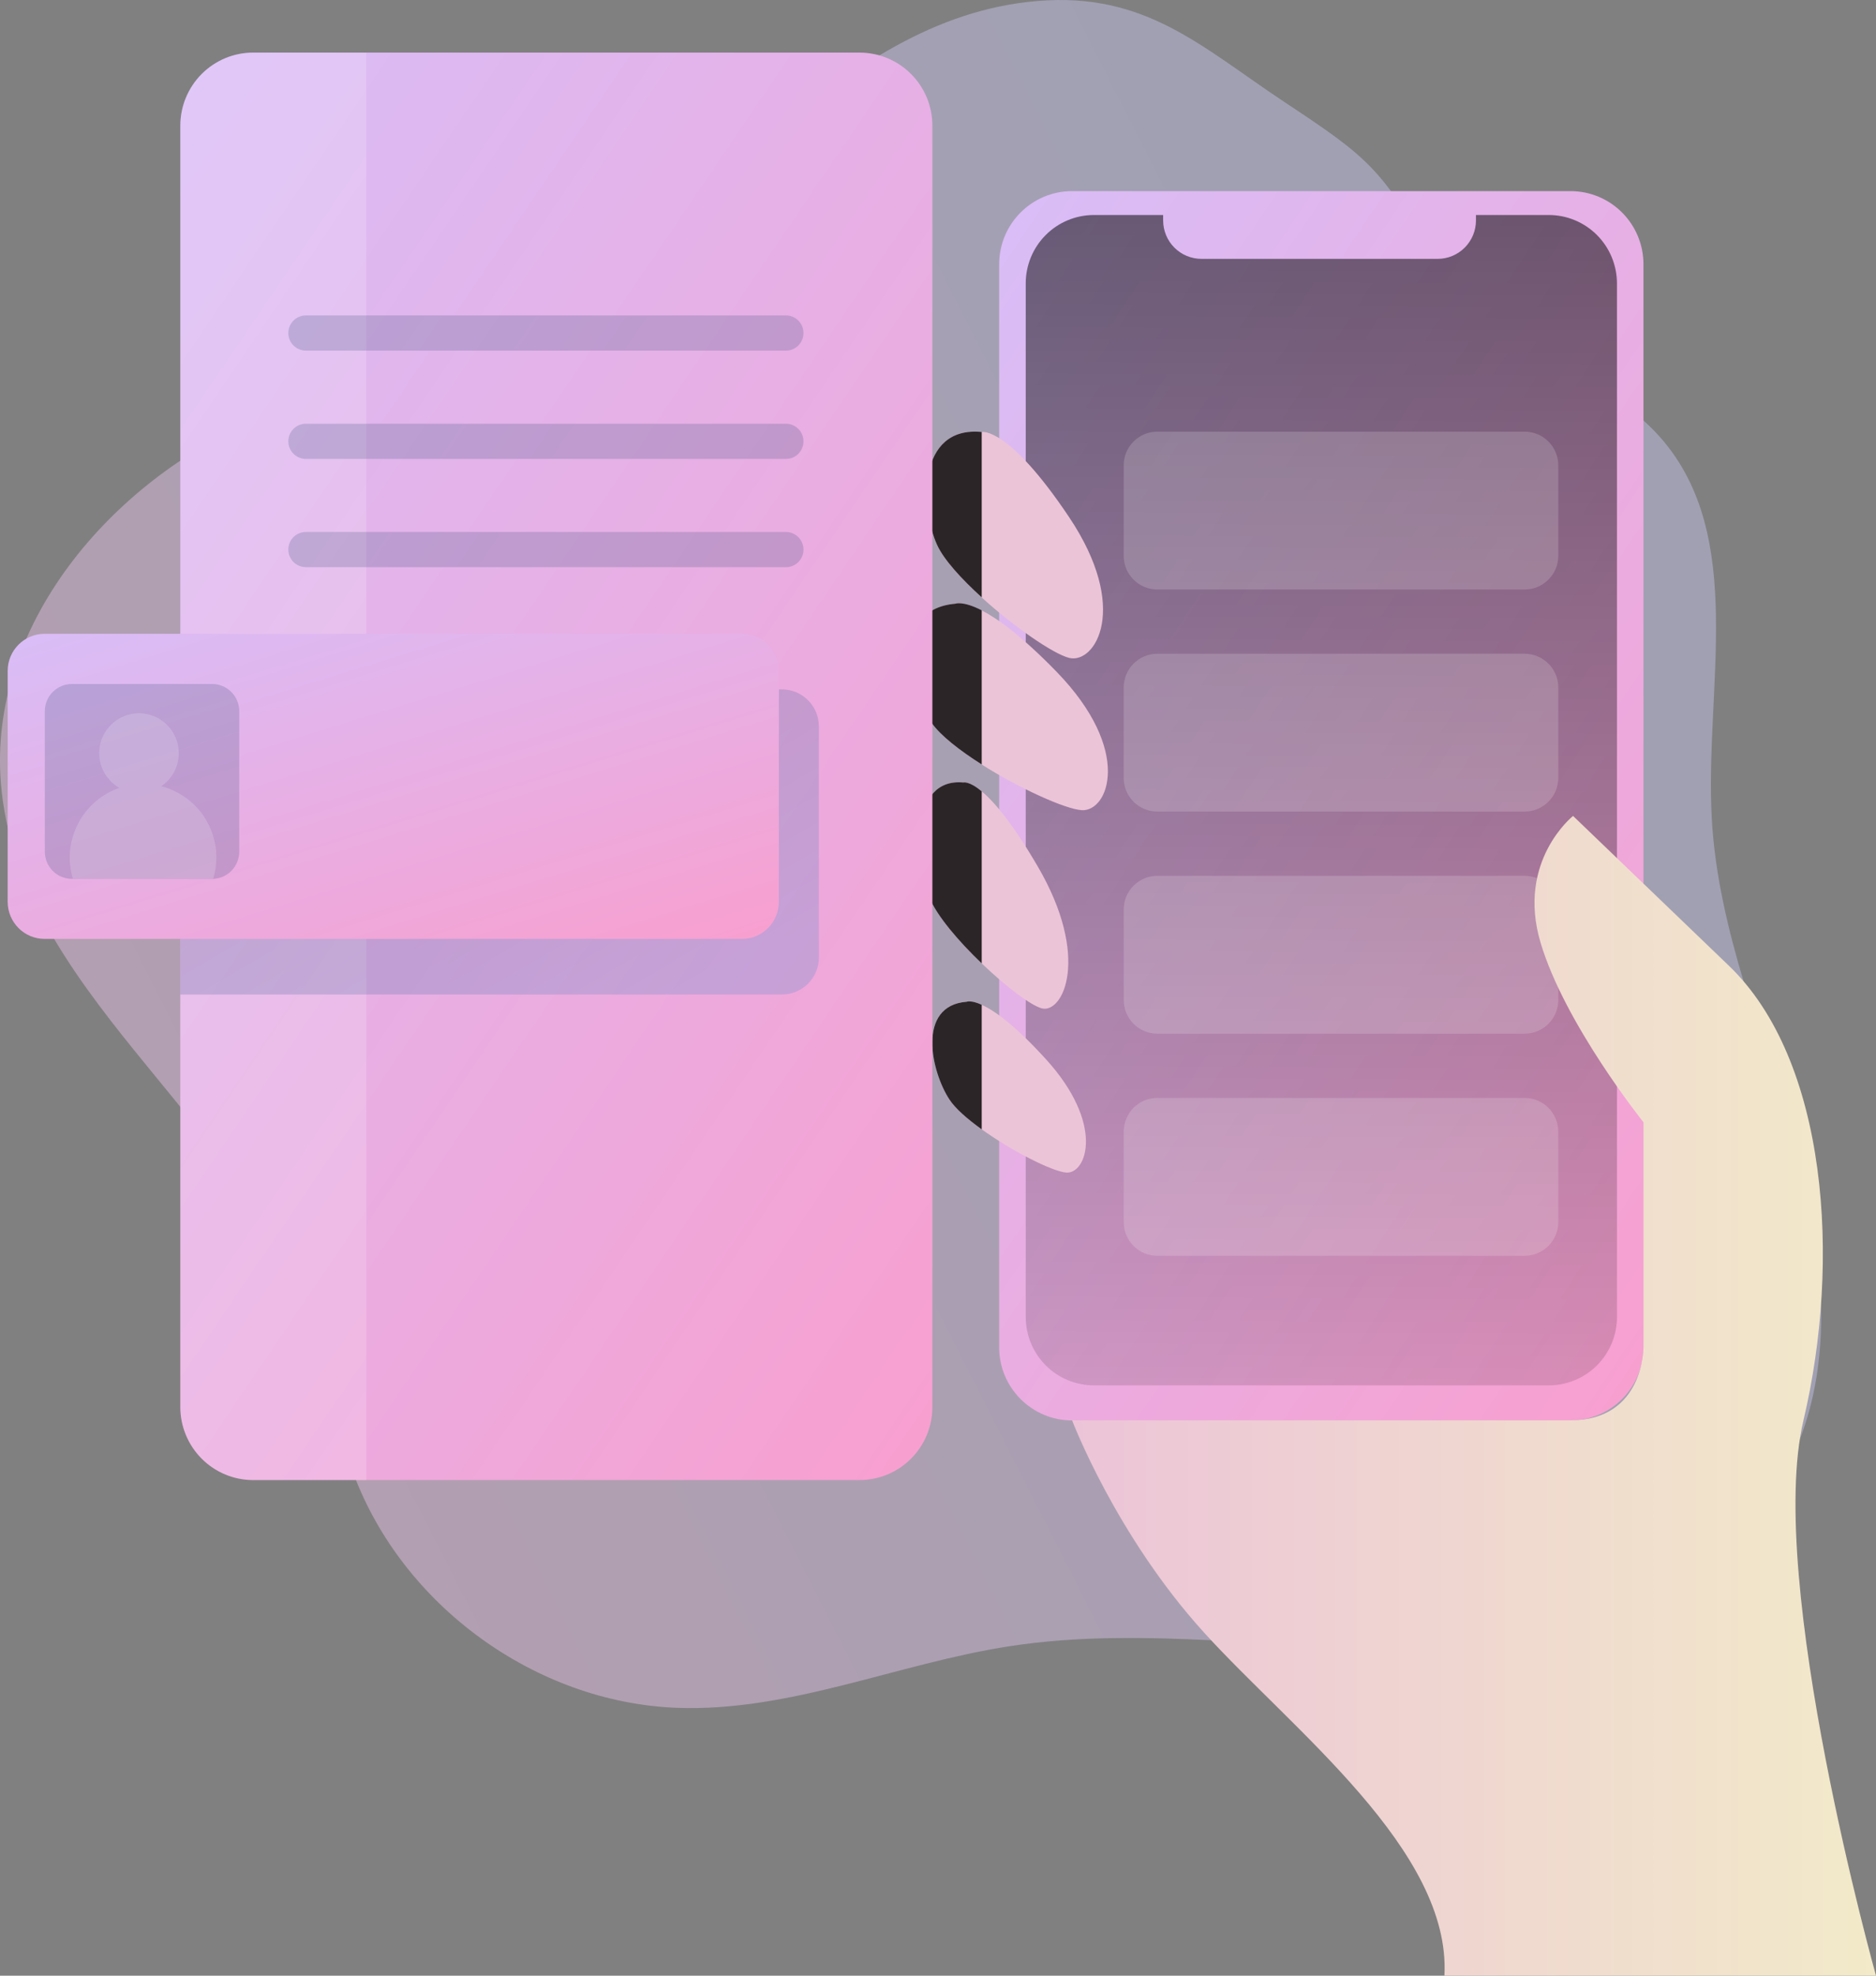 <svg width="76" height="80" viewBox="0 0 76 80" fill="none" xmlns="http://www.w3.org/2000/svg">
<rect x="0" y="0" width="76" height="80" fill="#808080" stroke="none"/>
<g clip-path="url(#clip0)">
<path opacity="0.4" d="M42.036 0.039C33.682 0.729 28.529 9.495 21.013 13.218C17.636 14.891 13.832 15.504 10.368 16.987C4.477 19.508 -0.494 25.341 0.038 31.74C0.727 40.034 9.651 45.184 12.456 53.016C13.229 55.177 13.512 57.492 14.31 59.643C16.301 65.013 21.697 68.931 27.406 69.153C31.99 69.331 36.365 67.356 40.902 66.659C46.455 65.805 52.117 66.886 57.739 66.694C63.361 66.502 69.498 64.587 72.255 59.679C74.486 55.705 73.941 50.755 72.706 46.365C71.472 41.976 69.597 37.692 69.347 33.138C69.058 27.835 70.775 21.726 67.282 17.734C64.69 14.765 59.902 14.064 58.053 10.582C56.056 6.831 55.356 6.332 52 4.108C48.68 1.905 46.413 -0.323 42.036 0.039Z" fill="url(#paint0_linear)"/>
<path d="M63.625 7.739H43.432C41.801 7.739 40.478 9.065 40.478 10.701V54.556C40.478 56.191 41.801 57.517 43.432 57.517H63.625C65.257 57.517 66.579 56.191 66.579 54.556V10.701C66.579 9.065 65.257 7.739 63.625 7.739Z" fill="url(#paint1_linear)"/>
<path d="M65.506 11.474V53.329C65.506 54.063 65.215 54.767 64.697 55.286C64.179 55.805 63.477 56.096 62.744 56.096H44.313C43.581 56.095 42.88 55.804 42.362 55.285C41.845 54.766 41.554 54.062 41.554 53.329V11.475C41.554 10.741 41.845 10.037 42.363 9.518C42.88 8.999 43.582 8.707 44.314 8.706H47.121V8.925C47.121 9.129 47.161 9.332 47.239 9.521C47.317 9.71 47.431 9.882 47.576 10.026C47.72 10.171 47.891 10.286 48.08 10.364C48.269 10.442 48.471 10.482 48.675 10.482H58.24C58.444 10.483 58.646 10.443 58.835 10.364C59.023 10.286 59.195 10.171 59.339 10.027C59.483 9.882 59.598 9.71 59.676 9.521C59.754 9.332 59.794 9.129 59.794 8.925V8.706H62.745C63.477 8.707 64.179 8.999 64.697 9.518C65.214 10.037 65.505 10.74 65.506 11.474Z" fill="url(#paint2_linear)"/>
<path opacity="0.81" d="M65.506 11.474V53.329C65.506 54.063 65.215 54.767 64.697 55.286C64.179 55.805 63.477 56.096 62.744 56.096H44.313C43.581 56.095 42.88 55.804 42.362 55.285C41.845 54.766 41.554 54.062 41.554 53.329V11.475C41.554 10.741 41.845 10.037 42.363 9.518C42.88 8.999 43.582 8.707 44.314 8.706H47.121V8.925C47.121 9.129 47.161 9.332 47.239 9.521C47.317 9.71 47.431 9.882 47.576 10.026C47.72 10.171 47.891 10.286 48.08 10.364C48.269 10.442 48.471 10.482 48.675 10.482H58.24C58.444 10.483 58.646 10.443 58.835 10.364C59.023 10.286 59.195 10.171 59.339 10.027C59.483 9.882 59.598 9.71 59.676 9.521C59.754 9.332 59.794 9.129 59.794 8.925V8.706H62.745C63.477 8.707 64.179 8.999 64.697 9.518C65.214 10.037 65.505 10.74 65.506 11.474Z" fill="url(#paint3_linear)"/>
<path opacity="0.17" d="M61.766 35.465H46.885C46.133 35.465 45.523 36.076 45.523 36.831V40.49C45.523 41.245 46.133 41.856 46.885 41.856H61.766C62.519 41.856 63.129 41.245 63.129 40.49V36.831C63.129 36.076 62.519 35.465 61.766 35.465Z" fill="white"/>
<path opacity="0.17" d="M61.766 44.458H46.885C46.133 44.458 45.523 45.069 45.523 45.824V49.483C45.523 50.238 46.133 50.85 46.885 50.85H61.766C62.519 50.85 63.129 50.238 63.129 49.483V45.824C63.129 45.069 62.519 44.458 61.766 44.458Z" fill="white"/>
<path d="M70.04 39.104L63.727 33.039C63.727 33.039 61.428 34.863 62.409 38.165C63.39 41.467 66.579 45.441 66.579 45.441V54.549C66.579 54.549 66.615 57.512 63.624 57.512H43.433C43.433 57.512 45.194 62.16 48.778 66.106C52.361 70.052 58.792 74.926 58.516 80H76C76 80 71.521 64.019 73.06 57.517C74.6 51.016 74.025 42.928 70.04 39.104Z" fill="url(#paint4_linear)"/>
<path d="M43.315 26.64C42.676 26.484 41.075 25.377 39.771 24.195C38.943 23.444 38.233 22.663 37.965 22.074C37.273 20.558 37.151 17.237 39.771 17.492C39.771 17.492 40.84 17.248 43.315 20.946C45.79 24.645 44.36 26.898 43.315 26.64Z" fill="url(#paint5_linear)"/>
<path d="M43.825 32.806C43.157 32.766 41.287 31.918 39.767 30.955C38.875 30.389 38.097 29.784 37.744 29.278C36.79 27.911 36.075 24.667 38.7 24.446C38.7 24.446 38.996 24.312 39.769 24.714C40.414 25.048 41.391 25.748 42.806 27.204C45.907 30.396 44.903 32.87 43.825 32.806Z" fill="url(#paint6_linear)"/>
<path d="M42.198 40.829C41.754 40.709 40.74 39.938 39.771 39.011C38.836 38.121 37.953 37.085 37.652 36.345C37.037 34.831 36.85 31.486 39.023 31.686C39.023 31.686 39.254 31.615 39.771 32.045C40.259 32.447 41.002 33.304 42.043 35.088C44.19 38.762 43.066 41.063 42.198 40.829Z" fill="url(#paint7_linear)"/>
<path d="M43.195 47.48C42.632 47.437 40.997 46.612 39.771 45.73C39.194 45.315 38.702 44.888 38.466 44.525C37.717 43.393 37.129 40.721 39.159 40.564C39.159 40.564 39.332 40.486 39.771 40.686C40.259 40.907 41.078 41.472 42.354 42.869C44.776 45.52 44.023 47.542 43.195 47.48Z" fill="url(#paint8_linear)"/>
<path opacity="0.17" d="M61.766 17.479H46.885C46.133 17.479 45.523 18.09 45.523 18.845V22.504C45.523 23.259 46.133 23.87 46.885 23.87H61.766C62.519 23.87 63.129 23.259 63.129 22.504V18.845C63.129 18.09 62.519 17.479 61.766 17.479Z" fill="white"/>
<path opacity="0.17" d="M61.766 26.472H46.885C46.133 26.472 45.523 27.083 45.523 27.838V31.497C45.523 32.252 46.133 32.863 46.885 32.863H61.766C62.519 32.863 63.129 32.252 63.129 31.497V27.838C63.129 27.083 62.519 26.472 61.766 26.472Z" fill="white"/>
<path opacity="0.81" d="M39.771 17.492V24.189C38.943 23.439 38.233 22.658 37.965 22.069C37.278 20.558 37.151 17.237 39.771 17.492Z" fill="url(#paint9_linear)"/>
<path opacity="0.81" d="M39.771 24.713V30.955C38.879 30.389 38.101 29.784 37.748 29.278C36.794 27.911 36.079 24.667 38.703 24.446C38.703 24.446 39 24.318 39.771 24.713Z" fill="url(#paint10_linear)"/>
<path opacity="0.81" d="M39.771 32.045V39.01C38.836 38.119 37.953 37.084 37.652 36.343C37.037 34.83 36.85 31.485 39.023 31.685C39.023 31.686 39.254 31.611 39.771 32.045Z" fill="url(#paint11_linear)"/>
<path opacity="0.81" d="M39.771 40.686V45.73C39.194 45.315 38.702 44.888 38.466 44.525C37.717 43.393 37.129 40.721 39.159 40.564C39.159 40.564 39.332 40.486 39.771 40.686Z" fill="url(#paint12_linear)"/>
<path d="M37.772 5.09V56.971C37.772 57.359 37.696 57.744 37.548 58.104C37.4 58.463 37.182 58.789 36.908 59.064C36.634 59.339 36.309 59.557 35.95 59.706C35.592 59.855 35.208 59.931 34.82 59.931H10.257C9.869 59.931 9.486 59.855 9.127 59.706C8.769 59.557 8.444 59.339 8.17 59.064C7.895 58.789 7.678 58.463 7.53 58.104C7.381 57.744 7.305 57.359 7.305 56.971V5.09C7.305 4.701 7.381 4.316 7.53 3.957C7.678 3.598 7.895 3.272 8.17 2.997C8.444 2.722 8.769 2.504 9.127 2.355C9.486 2.206 9.869 2.13 10.257 2.13H34.82C35.208 2.13 35.592 2.206 35.95 2.355C36.309 2.504 36.634 2.722 36.908 2.997C37.182 3.272 37.4 3.598 37.548 3.957C37.696 4.316 37.772 4.701 37.772 5.09Z" fill="url(#paint13_linear)"/>
<path opacity="0.17" d="M14.839 2.13V59.931H10.257C9.869 59.931 9.486 59.855 9.127 59.706C8.769 59.557 8.444 59.339 8.17 59.064C7.895 58.789 7.678 58.463 7.53 58.104C7.381 57.744 7.305 57.359 7.305 56.971V5.09C7.305 4.701 7.381 4.316 7.53 3.957C7.678 3.598 7.895 3.272 8.17 2.997C8.444 2.722 8.769 2.504 9.127 2.355C9.486 2.206 9.869 2.13 10.257 2.13H14.839Z" fill="white"/>
<path opacity="0.19" d="M33.174 29.416V38.768C33.174 39.166 33.016 39.548 32.735 39.829C32.455 40.111 32.074 40.269 31.676 40.269H7.305V27.915H31.676C31.873 27.915 32.068 27.954 32.249 28.029C32.431 28.105 32.596 28.215 32.735 28.354C32.874 28.494 32.985 28.659 33.06 28.841C33.135 29.023 33.174 29.218 33.174 29.416Z" fill="url(#paint14_linear)"/>
<path d="M30.055 25.664H1.809C0.982 25.664 0.311 26.336 0.311 27.166V36.517C0.311 37.347 0.982 38.019 1.809 38.019H30.055C30.883 38.019 31.553 37.347 31.553 36.517V27.166C31.553 26.336 30.883 25.664 30.055 25.664Z" fill="url(#paint15_linear)"/>
<path opacity="0.19" d="M31.838 14.198H12.393C12.204 14.198 12.023 14.123 11.889 13.989C11.756 13.856 11.681 13.675 11.68 13.486C11.68 13.296 11.755 13.115 11.889 12.981C12.023 12.847 12.204 12.772 12.393 12.772H31.838C32.027 12.772 32.208 12.847 32.342 12.981C32.475 13.115 32.55 13.296 32.55 13.486C32.55 13.579 32.532 13.672 32.496 13.758C32.46 13.845 32.408 13.924 32.342 13.99C32.275 14.056 32.197 14.108 32.11 14.144C32.024 14.18 31.931 14.198 31.838 14.198Z" fill="url(#paint16_linear)"/>
<path opacity="0.19" d="M31.838 18.584H12.393C12.204 18.584 12.023 18.508 11.889 18.374C11.755 18.241 11.68 18.059 11.68 17.87C11.681 17.68 11.756 17.499 11.889 17.366C12.023 17.232 12.204 17.157 12.393 17.157H31.838C31.931 17.157 32.024 17.175 32.11 17.211C32.197 17.247 32.275 17.299 32.342 17.365C32.408 17.431 32.46 17.51 32.496 17.597C32.532 17.683 32.55 17.776 32.55 17.87C32.55 18.059 32.475 18.241 32.342 18.374C32.208 18.508 32.027 18.584 31.838 18.584Z" fill="url(#paint17_linear)"/>
<path opacity="0.19" d="M31.838 22.966H12.393C12.204 22.966 12.023 22.891 11.889 22.758C11.756 22.624 11.681 22.443 11.68 22.254C11.68 22.064 11.755 21.883 11.889 21.749C12.023 21.615 12.204 21.54 12.393 21.54H31.838C32.027 21.54 32.208 21.615 32.342 21.749C32.475 21.883 32.55 22.064 32.55 22.254C32.55 22.347 32.532 22.44 32.496 22.527C32.46 22.613 32.408 22.692 32.342 22.758C32.275 22.824 32.197 22.877 32.11 22.912C32.024 22.948 31.931 22.966 31.838 22.966Z" fill="url(#paint18_linear)"/>
<path opacity="0.19" d="M9.692 28.798V34.487C9.692 34.771 9.582 35.044 9.386 35.249C9.19 35.455 8.922 35.576 8.639 35.588C8.623 35.589 8.607 35.589 8.591 35.588H2.916C2.624 35.588 2.344 35.472 2.137 35.265C1.931 35.058 1.815 34.777 1.815 34.484V28.798C1.815 28.653 1.843 28.51 1.899 28.376C1.954 28.242 2.035 28.121 2.137 28.018C2.24 27.916 2.361 27.835 2.495 27.779C2.628 27.724 2.771 27.696 2.916 27.696H8.591C8.735 27.696 8.879 27.724 9.012 27.779C9.146 27.835 9.267 27.916 9.369 28.018C9.472 28.121 9.553 28.242 9.608 28.376C9.663 28.51 9.692 28.653 9.692 28.798Z" fill="url(#paint19_linear)"/>
<path opacity="0.17" d="M8.765 34.724C8.765 35.015 8.722 35.304 8.639 35.583C8.623 35.584 8.607 35.584 8.591 35.583H2.953C2.732 34.844 2.805 34.049 3.156 33.363C3.507 32.677 4.11 32.154 4.837 31.904C4.532 31.731 4.292 31.463 4.152 31.141C4.013 30.819 3.982 30.459 4.064 30.118C4.147 29.776 4.338 29.471 4.609 29.248C4.88 29.026 5.217 28.898 5.567 28.884C5.917 28.87 6.262 28.971 6.55 29.172C6.838 29.372 7.053 29.662 7.162 29.995C7.271 30.329 7.269 30.69 7.155 31.022C7.041 31.355 6.822 31.641 6.532 31.837C7.171 32.001 7.737 32.374 8.142 32.897C8.546 33.42 8.765 34.062 8.765 34.724Z" fill="white"/>
</g>
<defs>
<linearGradient id="paint0_linear" x1="36.9" y1="-18.937" x2="-15.517" y2="7.69" gradientUnits="userSpaceOnUse">
<stop stop-color="#D1CFFF"/>
<stop offset="1" stop-color="#FFCDFA"/>
<stop offset="1" stop-color="#FFCDFA"/>
</linearGradient>
<linearGradient id="paint1_linear" x1="51.377" y1="-19.642" x2="101.898" y2="14.436" gradientUnits="userSpaceOnUse">
<stop stop-color="#D5C1FC"/>
<stop offset="1" stop-color="#FB9CCB"/>
</linearGradient>
<linearGradient id="paint2_linear" x1="51.556" y1="-17.361" x2="98.968" y2="13.466" gradientUnits="userSpaceOnUse">
<stop stop-color="#D5C1FC"/>
<stop offset="1" stop-color="#FB9CCB"/>
</linearGradient>
<linearGradient id="paint3_linear" x1="53.813" y1="-25.494" x2="53.371" y2="64.05" gradientUnits="userSpaceOnUse">
<stop/>
<stop offset="0.97" stop-opacity="0.1"/>
</linearGradient>
<linearGradient id="paint4_linear" x1="43.433" y1="56.519" x2="76" y2="56.519" gradientUnits="userSpaceOnUse">
<stop stop-color="#ECC4D7"/>
<stop offset="0.42" stop-color="#EFD4D1"/>
<stop offset="1" stop-color="#F2EAC9"/>
</linearGradient>
<linearGradient id="paint5_linear" x1="3124.04" y1="1530.34" x2="3506.1" y2="1530.34" gradientUnits="userSpaceOnUse">
<stop stop-color="#ECC4D7"/>
<stop offset="0.42" stop-color="#EFD4D1"/>
<stop offset="1" stop-color="#F2EAC9"/>
</linearGradient>
<linearGradient id="paint6_linear" x1="3455.01" y1="1815.19" x2="3934.23" y2="1815.19" gradientUnits="userSpaceOnUse">
<stop stop-color="#ECC4D7"/>
<stop offset="0.42" stop-color="#FFBBAB"/>
<stop offset="1" stop-color="#FFBBAB"/>
</linearGradient>
<linearGradient id="paint7_linear" x1="2631.34" y1="2513.64" x2="2904.07" y2="2513.64" gradientUnits="userSpaceOnUse">
<stop stop-color="#ECC4D7"/>
<stop offset="0.42" stop-color="#EFD4D1"/>
<stop offset="1" stop-color="#F2EAC9"/>
</linearGradient>
<linearGradient id="paint8_linear" x1="2736.72" y1="2318.37" x2="3026.47" y2="2318.37" gradientUnits="userSpaceOnUse">
<stop stop-color="#ECC4D7"/>
<stop offset="0.42" stop-color="#EFD4D1"/>
<stop offset="1" stop-color="#F2EAC9"/>
</linearGradient>
<linearGradient id="paint9_linear" x1="915.323" y1="1075.82" x2="1020.95" y2="1074.42" gradientUnits="userSpaceOnUse">
<stop/>
<stop offset="0.97" stop-opacity="0.1"/>
</linearGradient>
<linearGradient id="paint10_linear" x1="1180.59" y1="1386.9" x2="1317.49" y2="1384.48" gradientUnits="userSpaceOnUse">
<stop/>
<stop offset="0.97" stop-opacity="0.1"/>
</linearGradient>
<linearGradient id="paint11_linear" x1="1044.21" y1="1980.69" x2="1164.05" y2="1979.04" gradientUnits="userSpaceOnUse">
<stop/>
<stop offset="0.97" stop-opacity="0.1"/>
</linearGradient>
<linearGradient id="paint12_linear" x1="839.163" y1="1718.83" x2="933.997" y2="1717.36" gradientUnits="userSpaceOnUse">
<stop/>
<stop offset="0.97" stop-opacity="0.1"/>
</linearGradient>
<linearGradient id="paint13_linear" x1="20.028" y1="-29.665" x2="78.805" y2="10.19" gradientUnits="userSpaceOnUse">
<stop stop-color="#D5C1FC"/>
<stop offset="1" stop-color="#FB9CCB"/>
</linearGradient>
<linearGradient id="paint14_linear" x1="18.189" y1="31.123" x2="24.709" y2="42.249" gradientUnits="userSpaceOnUse">
<stop stop-color="#183866"/>
<stop offset="1" stop-color="#1A7FC1"/>
</linearGradient>
<linearGradient id="paint15_linear" x1="13.357" y1="18.868" x2="20.954" y2="43.58" gradientUnits="userSpaceOnUse">
<stop stop-color="#D5C1FC"/>
<stop offset="1" stop-color="#FB9CCB"/>
</linearGradient>
<linearGradient id="paint16_linear" x1="6430.39" y1="98.833" x2="6431.49" y2="171.481" gradientUnits="userSpaceOnUse">
<stop stop-color="#183866"/>
<stop offset="1" stop-color="#1A7FC1"/>
</linearGradient>
<linearGradient id="paint17_linear" x1="6285.76" y1="105.415" x2="6286.86" y2="178.063" gradientUnits="userSpaceOnUse">
<stop stop-color="#183866"/>
<stop offset="1" stop-color="#1A7FC1"/>
</linearGradient>
<linearGradient id="paint18_linear" x1="6141.13" y1="111.995" x2="6142.23" y2="184.643" gradientUnits="userSpaceOnUse">
<stop stop-color="#183866"/>
<stop offset="1" stop-color="#1A7FC1"/>
</linearGradient>
<linearGradient id="paint19_linear" x1="768.825" y1="1892.03" x2="771.582" y2="1892.03" gradientUnits="userSpaceOnUse">
<stop stop-color="#183866"/>
<stop offset="1" stop-color="#1A7FC1"/>
</linearGradient>
<clipPath id="clip0">
<rect width="76" height="80" fill="white"/>
</clipPath>
</defs>
</svg>
